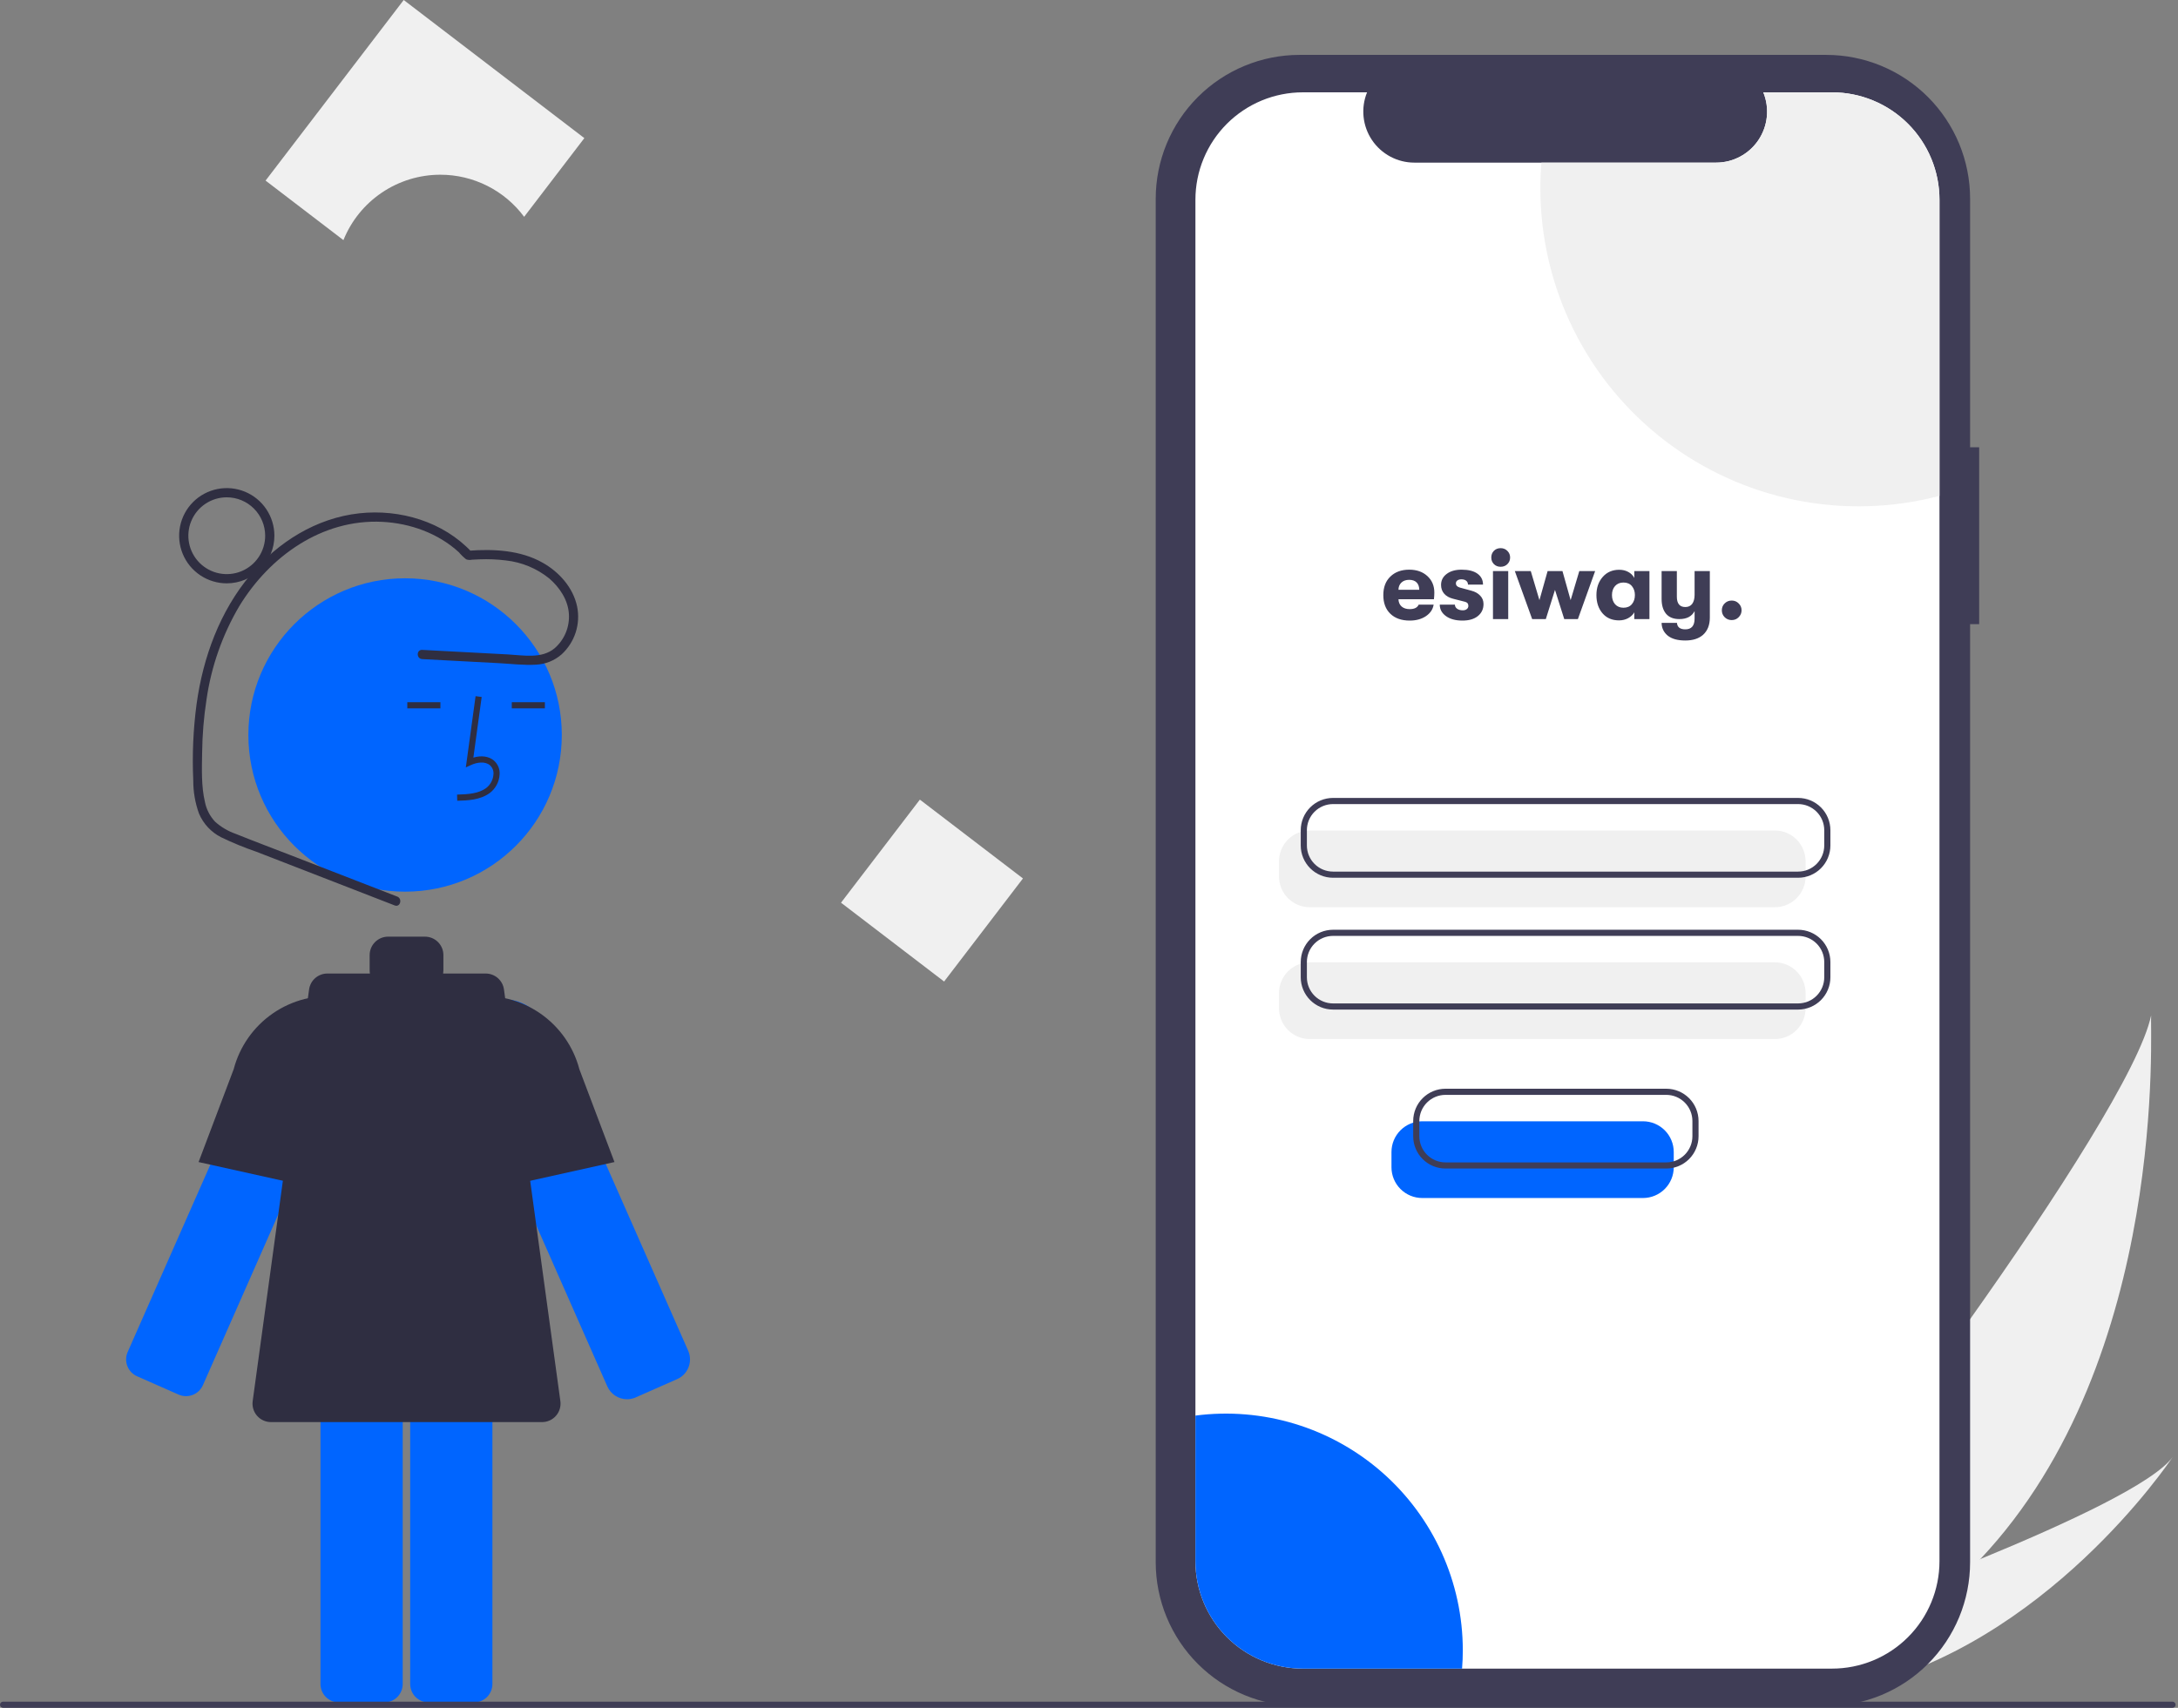 <svg width="306" height="240" viewBox="0 0 306 240" fill="none" xmlns="http://www.w3.org/2000/svg">
<rect x="0" y="0" width="306" height="240" fill="#808080" stroke="none"/>
<g clip-path="url(#clip0_208_924)">
<path d="M278.231 219.095C272.371 225.369 265.657 230.786 258.287 235.187C258.118 235.29 257.946 235.388 257.773 235.489L245.841 224.927C245.966 224.811 246.105 224.68 246.254 224.536C255.145 216.093 299.283 157.061 302.225 142.686C302.022 143.884 304.878 190.849 278.231 219.095Z" fill="#F0F0F0"/>
<path d="M260.589 237.224C260.363 237.278 260.134 237.329 259.904 237.375L250.952 229.451C251.127 229.39 251.331 229.317 251.565 229.237C255.406 227.877 266.845 223.771 278.23 219.094C290.463 214.067 302.637 208.386 305.255 204.748C304.693 205.593 287.393 231.23 260.589 237.224Z" fill="#F0F0F0"/>
<path d="M278.065 62.855H276.791V27.929C276.791 25.274 276.268 22.646 275.252 20.193C274.236 17.741 272.747 15.512 270.87 13.635C268.993 11.758 266.765 10.269 264.313 9.253C261.861 8.237 259.232 7.714 256.578 7.714H182.587C179.933 7.714 177.304 8.237 174.852 9.253C172.4 10.269 170.171 11.758 168.294 13.635C166.418 15.512 164.929 17.741 163.913 20.193C162.897 22.646 162.374 25.274 162.374 27.929V219.538C162.374 222.193 162.897 224.821 163.913 227.274C164.929 229.726 166.418 231.955 168.294 233.832C170.171 235.709 172.4 237.198 174.852 238.214C177.304 239.23 179.933 239.752 182.587 239.752H256.578C259.232 239.753 261.86 239.23 264.313 238.214C266.765 237.198 268.993 235.709 270.87 233.832C272.747 231.955 274.236 229.726 275.252 227.274C276.268 224.821 276.791 222.193 276.791 219.538V87.716H278.065V62.855Z" fill="#3F3D56"/>
<path d="M272.488 28.068V219.398C272.488 221.38 272.097 223.344 271.338 225.175C270.58 227.007 269.468 228.671 268.066 230.072C266.664 231.474 264.999 232.585 263.168 233.344C261.336 234.102 259.373 234.492 257.391 234.491H183.044C181.062 234.491 179.099 234.101 177.268 233.342C175.437 232.584 173.774 231.472 172.372 230.071C170.971 228.669 169.859 227.005 169.101 225.174C168.342 223.343 167.952 221.38 167.952 219.398V28.068C167.952 26.086 168.342 24.123 169.101 22.292C169.859 20.46 170.971 18.797 172.372 17.395C173.774 15.994 175.437 14.882 177.268 14.123C179.099 13.365 181.062 12.975 183.044 12.975H192.066C191.623 14.064 191.455 15.245 191.576 16.415C191.696 17.584 192.102 18.706 192.758 19.682C193.414 20.657 194.3 21.457 195.337 22.01C196.375 22.563 197.532 22.853 198.708 22.853H241.095C242.271 22.855 243.43 22.566 244.468 22.014C245.507 21.461 246.393 20.661 247.049 19.685C247.706 18.709 248.112 17.586 248.232 16.416C248.351 15.246 248.181 14.064 247.737 12.975H257.391C259.373 12.974 261.336 13.364 263.168 14.122C264.999 14.88 266.664 15.992 268.066 17.393C269.468 18.795 270.58 20.459 271.338 22.291C272.097 24.122 272.488 26.085 272.488 28.068Z" fill="white"/>
<path d="M249.361 127.493H184.013C182.868 127.492 181.771 127.037 180.961 126.227C180.152 125.418 179.697 124.32 179.695 123.176V121.027C179.697 119.882 180.152 118.784 180.961 117.975C181.771 117.166 182.868 116.71 184.013 116.709H249.361C250.506 116.71 251.603 117.166 252.412 117.975C253.222 118.784 253.677 119.882 253.678 121.027V123.176C253.677 124.32 253.222 125.418 252.412 126.227C251.603 127.037 250.506 127.492 249.361 127.493Z" fill="#F0F0F0"/>
<path d="M249.361 146.019H184.013C182.868 146.017 181.771 145.562 180.961 144.753C180.152 143.943 179.697 142.846 179.695 141.701V139.552C179.697 138.407 180.152 137.31 180.961 136.5C181.771 135.691 182.868 135.236 184.013 135.234H249.361C250.506 135.236 251.603 135.691 252.412 136.5C253.222 137.31 253.677 138.407 253.678 139.552V141.701C253.677 142.846 253.222 143.943 252.412 144.753C251.603 145.562 250.506 146.017 249.361 146.019Z" fill="#F0F0F0"/>
<path d="M252.63 123.35H187.282C186.08 123.349 184.928 122.871 184.078 122.021C183.228 121.171 182.75 120.018 182.749 118.817V116.667C182.75 115.466 183.228 114.313 184.078 113.463C184.928 112.613 186.08 112.135 187.282 112.134H252.63C253.832 112.135 254.984 112.613 255.834 113.463C256.684 114.313 257.162 115.466 257.163 116.667V118.817C257.162 120.018 256.684 121.171 255.834 122.021C254.984 122.871 253.832 123.349 252.63 123.35ZM187.282 112.997C186.309 112.999 185.376 113.386 184.688 114.074C184 114.762 183.613 115.694 183.612 116.667V118.817C183.613 119.79 184 120.722 184.688 121.41C185.376 122.098 186.309 122.485 187.282 122.486H252.63C253.603 122.485 254.536 122.098 255.224 121.41C255.912 120.722 256.299 119.79 256.3 118.817V116.667C256.299 115.694 255.912 114.762 255.224 114.074C254.536 113.386 253.603 112.999 252.63 112.997H187.282Z" fill="#3F3D56"/>
<path d="M252.63 141.876H187.282C186.08 141.874 184.928 141.396 184.078 140.546C183.228 139.696 182.75 138.544 182.749 137.342V135.193C182.75 133.991 183.228 132.839 184.078 131.989C184.928 131.139 186.08 130.661 187.282 130.659H252.63C253.832 130.661 254.984 131.139 255.834 131.989C256.684 132.839 257.162 133.991 257.163 135.193V137.342C257.162 138.544 256.684 139.696 255.834 140.546C254.984 141.396 253.832 141.874 252.63 141.876ZM187.282 131.523C186.309 131.524 185.376 131.911 184.688 132.599C184 133.287 183.613 134.22 183.612 135.193V137.342C183.613 138.315 184 139.248 184.688 139.936C185.376 140.624 186.309 141.011 187.282 141.012H252.63C253.603 141.011 254.536 140.624 255.224 139.936C255.912 139.248 256.299 138.315 256.3 137.342V135.193C256.299 134.22 255.912 133.287 255.224 132.599C254.536 131.911 253.603 131.524 252.63 131.523H187.282Z" fill="#3F3D56"/>
<path d="M272.488 28.068V69.685C265.876 71.424 258.952 71.624 252.251 70.268C245.549 68.912 239.248 66.037 233.832 61.864C228.416 57.69 224.03 52.33 221.01 46.195C217.99 40.06 216.418 33.315 216.415 26.477C216.415 25.256 216.464 24.048 216.562 22.853H241.095C242.271 22.855 243.43 22.566 244.468 22.014C245.507 21.461 246.393 20.661 247.049 19.685C247.706 18.709 248.112 17.586 248.232 16.416C248.352 15.246 248.182 14.064 247.737 12.975H257.391C259.373 12.974 261.336 13.364 263.168 14.122C264.999 14.88 266.664 15.992 268.066 17.393C269.468 18.795 270.58 20.459 271.339 22.291C272.097 24.122 272.488 26.085 272.488 28.068Z" fill="#F0F0F0"/>
<path d="M205.518 231.892C205.518 232.769 205.485 233.635 205.414 234.491H183.044C181.062 234.491 179.099 234.101 177.268 233.342C175.437 232.584 173.774 231.472 172.372 230.071C170.971 228.669 169.859 227.005 169.101 225.174C168.342 223.343 167.952 221.38 167.952 219.398V198.933C172.641 198.323 177.407 198.72 181.93 200.096C186.454 201.473 190.633 203.798 194.187 206.917C197.742 210.036 200.591 213.876 202.545 218.183C204.499 222.489 205.512 227.163 205.518 231.892H205.518Z" fill="#0065FF"/>
<path d="M25.092 195.983C25.721 196.259 26.434 196.275 27.074 196.027C27.714 195.779 28.23 195.287 28.508 194.659L48.66 148.981C49.122 147.936 49.263 146.777 49.065 145.652C48.868 144.527 48.342 143.485 47.552 142.659C46.763 141.833 45.747 141.259 44.632 141.011C43.517 140.762 42.353 140.85 41.288 141.263H41.288C40.057 141.733 39.027 142.615 38.373 143.759C38.269 143.94 38.175 144.126 38.091 144.317L17.938 189.995C17.801 190.306 17.726 190.641 17.718 190.981C17.711 191.321 17.77 191.66 17.893 191.977C18.016 192.294 18.2 192.584 18.435 192.83C18.67 193.076 18.951 193.273 19.262 193.41L25.092 195.983Z" fill="#0065FF"/>
<path d="M47.833 167.734L27.899 163.304L32.833 150.251C33.674 147.061 35.63 144.277 38.346 142.405C41.063 140.534 44.361 139.698 47.641 140.049L47.833 140.071L47.833 167.734Z" fill="#2F2E41"/>
<path d="M88.095 196.636C87.509 196.635 86.936 196.464 86.444 196.144C85.953 195.824 85.565 195.369 85.327 194.833L65.175 149.155C64.534 147.702 64.474 146.058 65.008 144.562C65.542 143.067 66.629 141.832 68.045 141.113C69.462 140.394 71.1 140.246 72.622 140.698C74.145 141.15 75.436 142.169 76.231 143.544V143.544C76.343 143.738 76.444 143.938 76.534 144.143L96.687 189.82C97.01 190.554 97.029 191.386 96.74 192.133C96.45 192.88 95.875 193.482 95.142 193.806L89.114 196.465L89.111 196.458C88.785 196.576 88.442 196.636 88.095 196.636Z" fill="#0065FF"/>
<path d="M60.219 180.951C59.532 180.952 58.874 181.225 58.388 181.71C57.903 182.196 57.63 182.855 57.629 183.541V236.654C57.63 237.34 57.903 237.999 58.388 238.485C58.874 238.97 59.532 239.243 60.219 239.244H66.591C67.278 239.243 67.936 238.97 68.422 238.485C68.908 237.999 69.181 237.34 69.182 236.654V183.541C69.181 182.855 68.908 182.196 68.422 181.71C67.936 181.225 67.278 180.952 66.591 180.951H60.219Z" fill="#0065FF"/>
<path d="M47.616 180.951C46.929 180.952 46.271 181.225 45.785 181.71C45.3 182.196 45.027 182.855 45.026 183.541V236.654C45.027 237.34 45.3 237.999 45.785 238.485C46.271 238.97 46.929 239.243 47.616 239.244H53.988C54.675 239.243 55.334 238.97 55.819 238.485C56.305 237.999 56.578 237.34 56.579 236.654V183.541C56.578 182.855 56.305 182.196 55.819 181.71C55.334 181.225 54.675 180.952 53.988 180.951H47.616Z" fill="#0065FF"/>
<path d="M56.913 125.306C69.074 125.306 78.931 115.448 78.931 103.287C78.931 91.126 69.074 81.267 56.913 81.267C44.753 81.267 34.895 91.126 34.895 103.287C34.895 115.448 44.753 125.306 56.913 125.306Z" fill="#0065FF"/>
<path d="M64.24 112.53C65.668 112.491 67.444 112.441 68.812 111.441C69.22 111.132 69.555 110.736 69.793 110.283C70.032 109.83 70.169 109.331 70.194 108.819C70.219 108.456 70.159 108.092 70.02 107.755C69.88 107.419 69.665 107.119 69.391 106.879C68.676 106.275 67.632 106.134 66.507 106.464L67.673 97.948L66.817 97.831L65.447 107.843L66.162 107.515C66.99 107.135 68.127 106.942 68.833 107.539C69.007 107.695 69.142 107.889 69.228 108.106C69.315 108.323 69.35 108.556 69.331 108.789C69.31 109.17 69.207 109.541 69.03 109.879C68.853 110.216 68.605 110.511 68.303 110.744C67.238 111.522 65.822 111.622 64.216 111.667L64.24 112.53Z" fill="#2F2E41"/>
<path d="M76.554 98.682H71.904V99.546H76.554V98.682Z" fill="#2F2E41"/>
<path d="M61.875 98.682H57.225V99.546H61.875V98.682Z" fill="#2F2E41"/>
<path d="M78.73 196.904L70.805 139.049C70.72 138.429 70.413 137.86 69.941 137.448C69.47 137.037 68.865 136.81 68.239 136.81H62.257C62.282 136.667 62.295 136.523 62.296 136.378V134.219C62.296 133.532 62.023 132.873 61.537 132.388C61.051 131.902 60.392 131.629 59.705 131.629H54.525C53.838 131.629 53.179 131.902 52.693 132.388C52.207 132.873 51.934 133.532 51.934 134.219V136.378C51.935 136.523 51.948 136.667 51.973 136.81H45.991C45.365 136.81 44.76 137.037 44.288 137.448C43.817 137.86 43.51 138.429 43.425 139.049L35.5 196.904C35.45 197.271 35.479 197.644 35.585 197.998C35.691 198.353 35.871 198.68 36.114 198.959C36.358 199.238 36.657 199.461 36.994 199.614C37.331 199.767 37.697 199.847 38.066 199.847H76.163C76.533 199.847 76.899 199.767 77.236 199.614C77.572 199.461 77.872 199.238 78.115 198.959C78.359 198.68 78.539 198.353 78.645 197.998C78.751 197.644 78.78 197.271 78.73 196.904Z" fill="#2F2E41"/>
<path d="M66.397 167.734V140.071L66.589 140.049C69.873 139.698 73.174 140.537 75.893 142.413C78.611 144.289 80.567 147.078 81.404 150.273L86.33 163.304L66.397 167.734Z" fill="#2F2E41"/>
<path d="M55.805 125.994L40.575 120.082C38.085 119.115 35.581 118.178 33.104 117.178C32.043 116.808 31.065 116.232 30.228 115.483C29.499 114.711 29.002 113.749 28.794 112.708C28.266 110.475 28.361 108.034 28.399 105.756C28.428 103.263 28.633 100.776 29.013 98.312C29.678 93.682 31.24 89.227 33.611 85.195C37.882 78.187 45.24 72.914 53.704 73.335C57.623 73.53 61.564 74.936 64.476 77.615C64.779 77.978 65.12 78.309 65.492 78.601C65.751 78.698 66.033 78.717 66.302 78.655C66.657 78.632 67.013 78.615 67.369 78.603C68.604 78.551 69.841 78.603 71.067 78.758C73.301 78.999 75.419 79.879 77.167 81.291C78.622 82.543 79.806 84.31 79.928 86.274C79.987 87.175 79.838 88.078 79.492 88.913C79.147 89.748 78.614 90.492 77.936 91.088C76.119 92.62 73.527 92.081 71.347 91.966L63.363 91.543L59.318 91.328C58.485 91.284 58.487 92.58 59.318 92.624L70.07 93.193C71.797 93.285 73.578 93.509 75.308 93.406C76.636 93.346 77.905 92.835 78.905 91.958C79.819 91.119 80.499 90.057 80.88 88.877C81.261 87.696 81.33 86.437 81.079 85.222C80.525 82.572 78.553 80.38 76.241 79.076C73.096 77.302 69.339 77.132 65.819 77.394L66.277 77.584C62.296 73.31 56.197 71.506 50.472 72.137C44.426 72.804 39.05 76.177 35.187 80.789C30.88 85.931 28.533 92.342 27.62 98.935C27.145 102.495 26.989 106.09 27.153 109.677C27.146 111.259 27.417 112.831 27.953 114.319C28.564 115.768 29.669 116.953 31.072 117.664C32.68 118.44 34.334 119.119 36.023 119.698L41.634 121.875L52.655 126.154L55.46 127.243C56.238 127.544 56.575 126.292 55.805 125.994Z" fill="#2F2E41"/>
<path d="M31.859 81.977C30.536 81.977 29.242 81.584 28.142 80.849C27.041 80.114 26.183 79.068 25.677 77.846C25.17 76.623 25.038 75.277 25.296 73.979C25.554 72.681 26.192 71.488 27.127 70.552C28.063 69.616 29.256 68.979 30.554 68.721C31.852 68.463 33.197 68.595 34.42 69.102C35.643 69.608 36.688 70.466 37.423 71.567C38.158 72.667 38.551 73.961 38.551 75.284C38.549 77.059 37.843 78.76 36.589 80.014C35.334 81.269 33.633 81.975 31.859 81.977ZM31.859 69.888C30.792 69.888 29.748 70.204 28.861 70.797C27.974 71.39 27.282 72.233 26.873 73.219C26.465 74.205 26.358 75.29 26.566 76.337C26.775 77.384 27.288 78.346 28.043 79.101C28.798 79.856 29.76 80.37 30.806 80.578C31.853 80.786 32.938 80.679 33.924 80.271C34.91 79.862 35.753 79.17 36.346 78.283C36.939 77.395 37.256 76.352 37.256 75.284C37.254 73.854 36.685 72.482 35.673 71.47C34.662 70.458 33.29 69.889 31.859 69.888Z" fill="#2F2E41"/>
<path d="M143.721 123.449L129.237 112.371L118.159 126.856L132.643 137.934L143.721 123.449Z" fill="#F0F0F0"/>
<path d="M61.864 24.553C64.152 24.551 66.409 25.085 68.454 26.113C70.499 27.14 72.275 28.632 73.64 30.469L82.098 19.41L56.721 0L37.313 25.378L48.25 33.744C49.344 31.029 51.225 28.704 53.651 27.066C56.077 25.428 58.937 24.553 61.864 24.553Z" fill="#F0F0F0"/>
<path d="M305.229 240H0.432C0.317 240 0.207 239.955 0.126 239.874C0.045 239.793 0 239.683 0 239.568C0 239.454 0.045 239.344 0.126 239.263C0.207 239.182 0.317 239.136 0.432 239.136H305.229C305.343 239.136 305.453 239.182 305.534 239.263C305.615 239.344 305.66 239.454 305.66 239.568C305.66 239.683 305.615 239.793 305.534 239.874C305.453 239.955 305.343 240 305.229 240Z" fill="#3F3D56"/>
<path d="M230.837 168.358H199.813C198.668 168.357 197.571 167.902 196.762 167.092C195.952 166.283 195.497 165.185 195.496 164.041V161.891C195.497 160.747 195.952 159.649 196.762 158.84C197.571 158.031 198.668 157.575 199.813 157.574H230.837C231.982 157.575 233.079 158.031 233.889 158.84C234.698 159.649 235.153 160.747 235.155 161.891V164.041C235.153 165.185 234.698 166.283 233.889 167.092C233.079 167.902 231.982 168.357 230.837 168.358Z" fill="#0065FF"/>
<path d="M234.106 164.215H203.081C201.88 164.214 200.727 163.736 199.878 162.886C199.028 162.036 198.55 160.884 198.548 159.682V157.533C198.55 156.331 199.028 155.178 199.878 154.328C200.727 153.479 201.88 153.001 203.081 152.999H234.106C235.308 153.001 236.46 153.479 237.31 154.328C238.16 155.178 238.638 156.331 238.639 157.533V159.682C238.638 160.884 238.16 162.036 237.31 162.886C236.46 163.736 235.308 164.214 234.106 164.215ZM203.081 153.863C202.109 153.864 201.176 154.251 200.488 154.939C199.8 155.627 199.413 156.56 199.412 157.533V159.682C199.413 160.655 199.8 161.588 200.488 162.276C201.176 162.964 202.109 163.351 203.081 163.352H234.106C235.079 163.351 236.012 162.964 236.7 162.276C237.388 161.588 237.775 160.655 237.776 159.682V157.533C237.775 156.56 237.388 155.627 236.7 154.939C236.012 154.251 235.079 153.864 234.106 153.863H203.081Z" fill="#3F3D56"/>
<path d="M201.518 83.276C201.518 83.556 201.499 83.869 201.462 84.214H196.478C196.497 84.653 196.646 84.993 196.926 85.236C197.206 85.479 197.584 85.6 198.06 85.6C198.713 85.6 199.133 85.39 199.32 84.97H201.42C201.317 85.633 200.953 86.174 200.328 86.594C199.712 87.005 198.956 87.21 198.06 87.21C196.912 87.21 196.007 86.893 195.344 86.258C194.681 85.623 194.35 84.746 194.35 83.626C194.35 82.525 194.681 81.657 195.344 81.022C196.007 80.378 196.889 80.056 197.99 80.056C199.035 80.056 199.885 80.355 200.538 80.952C201.191 81.549 201.518 82.324 201.518 83.276ZM196.478 82.884H199.404C199.395 82.436 199.269 82.091 199.026 81.848C198.783 81.605 198.433 81.484 197.976 81.484C197.519 81.484 197.155 81.615 196.884 81.876C196.623 82.128 196.487 82.464 196.478 82.884ZM205.473 87.21C204.502 87.21 203.727 87 203.149 86.58C202.57 86.16 202.281 85.623 202.281 84.97H204.409C204.409 85.203 204.511 85.395 204.717 85.544C204.922 85.693 205.188 85.768 205.515 85.768C205.748 85.768 205.935 85.712 206.075 85.6C206.224 85.488 206.299 85.334 206.299 85.138C206.299 84.83 206.135 84.639 205.809 84.564L204.157 84.144C203.606 84.004 203.186 83.766 202.897 83.43C202.607 83.094 202.463 82.683 202.463 82.198C202.463 81.563 202.724 81.05 203.247 80.658C203.769 80.257 204.469 80.056 205.347 80.056C206.317 80.056 207.059 80.243 207.573 80.616C208.095 80.989 208.357 81.503 208.357 82.156H206.243C206.243 81.923 206.159 81.741 205.991 81.61C205.832 81.479 205.608 81.414 205.319 81.414C205.085 81.414 204.899 81.465 204.759 81.568C204.619 81.671 204.549 81.806 204.549 81.974C204.549 82.273 204.74 82.473 205.123 82.576L206.719 83.01C207.251 83.15 207.666 83.383 207.965 83.71C208.273 84.027 208.427 84.419 208.427 84.886C208.427 85.586 208.161 86.151 207.629 86.58C207.106 87 206.387 87.21 205.473 87.21ZM211.787 79.272C211.535 79.524 211.218 79.65 210.835 79.65C210.452 79.65 210.135 79.524 209.883 79.272C209.64 79.02 209.519 78.712 209.519 78.348C209.519 77.975 209.64 77.662 209.883 77.41C210.135 77.158 210.452 77.032 210.835 77.032C211.218 77.032 211.535 77.163 211.787 77.424C212.039 77.676 212.165 77.984 212.165 78.348C212.165 78.712 212.039 79.02 211.787 79.272ZM209.757 87V80.252H211.899V87H209.757ZM215.263 87L212.827 80.252H215.067L216.285 84.34L217.433 80.252H219.519L220.667 84.34L221.885 80.252H224.111L221.689 87H219.771L218.469 82.898L217.181 87H215.263ZM227.47 87.182C226.49 87.182 225.716 86.851 225.146 86.188C224.577 85.525 224.292 84.671 224.292 83.626C224.292 82.599 224.586 81.75 225.174 81.078C225.762 80.406 226.537 80.07 227.498 80.07C227.974 80.07 228.399 80.173 228.772 80.378C229.146 80.583 229.426 80.863 229.612 81.218V80.252H231.74V87H229.612V86.048C229.426 86.384 229.136 86.659 228.744 86.874C228.362 87.079 227.937 87.182 227.47 87.182ZM228.086 85.404C228.6 85.404 228.996 85.236 229.276 84.9C229.556 84.564 229.696 84.139 229.696 83.626C229.696 83.122 229.556 82.702 229.276 82.366C228.996 82.03 228.6 81.862 228.086 81.862C227.601 81.862 227.209 82.025 226.91 82.352C226.621 82.679 226.476 83.103 226.476 83.626C226.476 84.149 226.621 84.578 226.91 84.914C227.209 85.241 227.601 85.404 228.086 85.404ZM238.083 80.252H240.225V86.79C240.225 87.835 239.903 88.647 239.259 89.226C238.652 89.749 237.826 90.01 236.781 90.01C235.689 90.01 234.858 89.777 234.289 89.31C233.738 88.843 233.458 88.251 233.449 87.532H235.605C235.651 88.139 236.043 88.442 236.781 88.442C237.649 88.442 238.083 87.938 238.083 86.93V85.88C237.691 86.627 236.977 87 235.941 87C235.11 87 234.485 86.748 234.065 86.244C233.654 85.74 233.449 85.049 233.449 84.172V80.252H235.591V83.85C235.591 84.821 235.987 85.306 236.781 85.306C237.201 85.306 237.523 85.157 237.747 84.858C237.971 84.55 238.083 84.13 238.083 83.598V80.252ZM244.277 86.734C244.016 87.005 243.689 87.14 243.297 87.14C242.905 87.14 242.574 87.005 242.303 86.734C242.042 86.463 241.911 86.141 241.911 85.768C241.911 85.385 242.042 85.063 242.303 84.802C242.574 84.531 242.905 84.396 243.297 84.396C243.689 84.396 244.016 84.531 244.277 84.802C244.548 85.063 244.683 85.385 244.683 85.768C244.683 86.141 244.548 86.463 244.277 86.734Z" fill="#3F3D56"/>
</g>
<defs>
<clipPath id="clip0_208_924">
<rect width="305.66" height="240" fill="white"/>
</clipPath>
</defs>
</svg>
